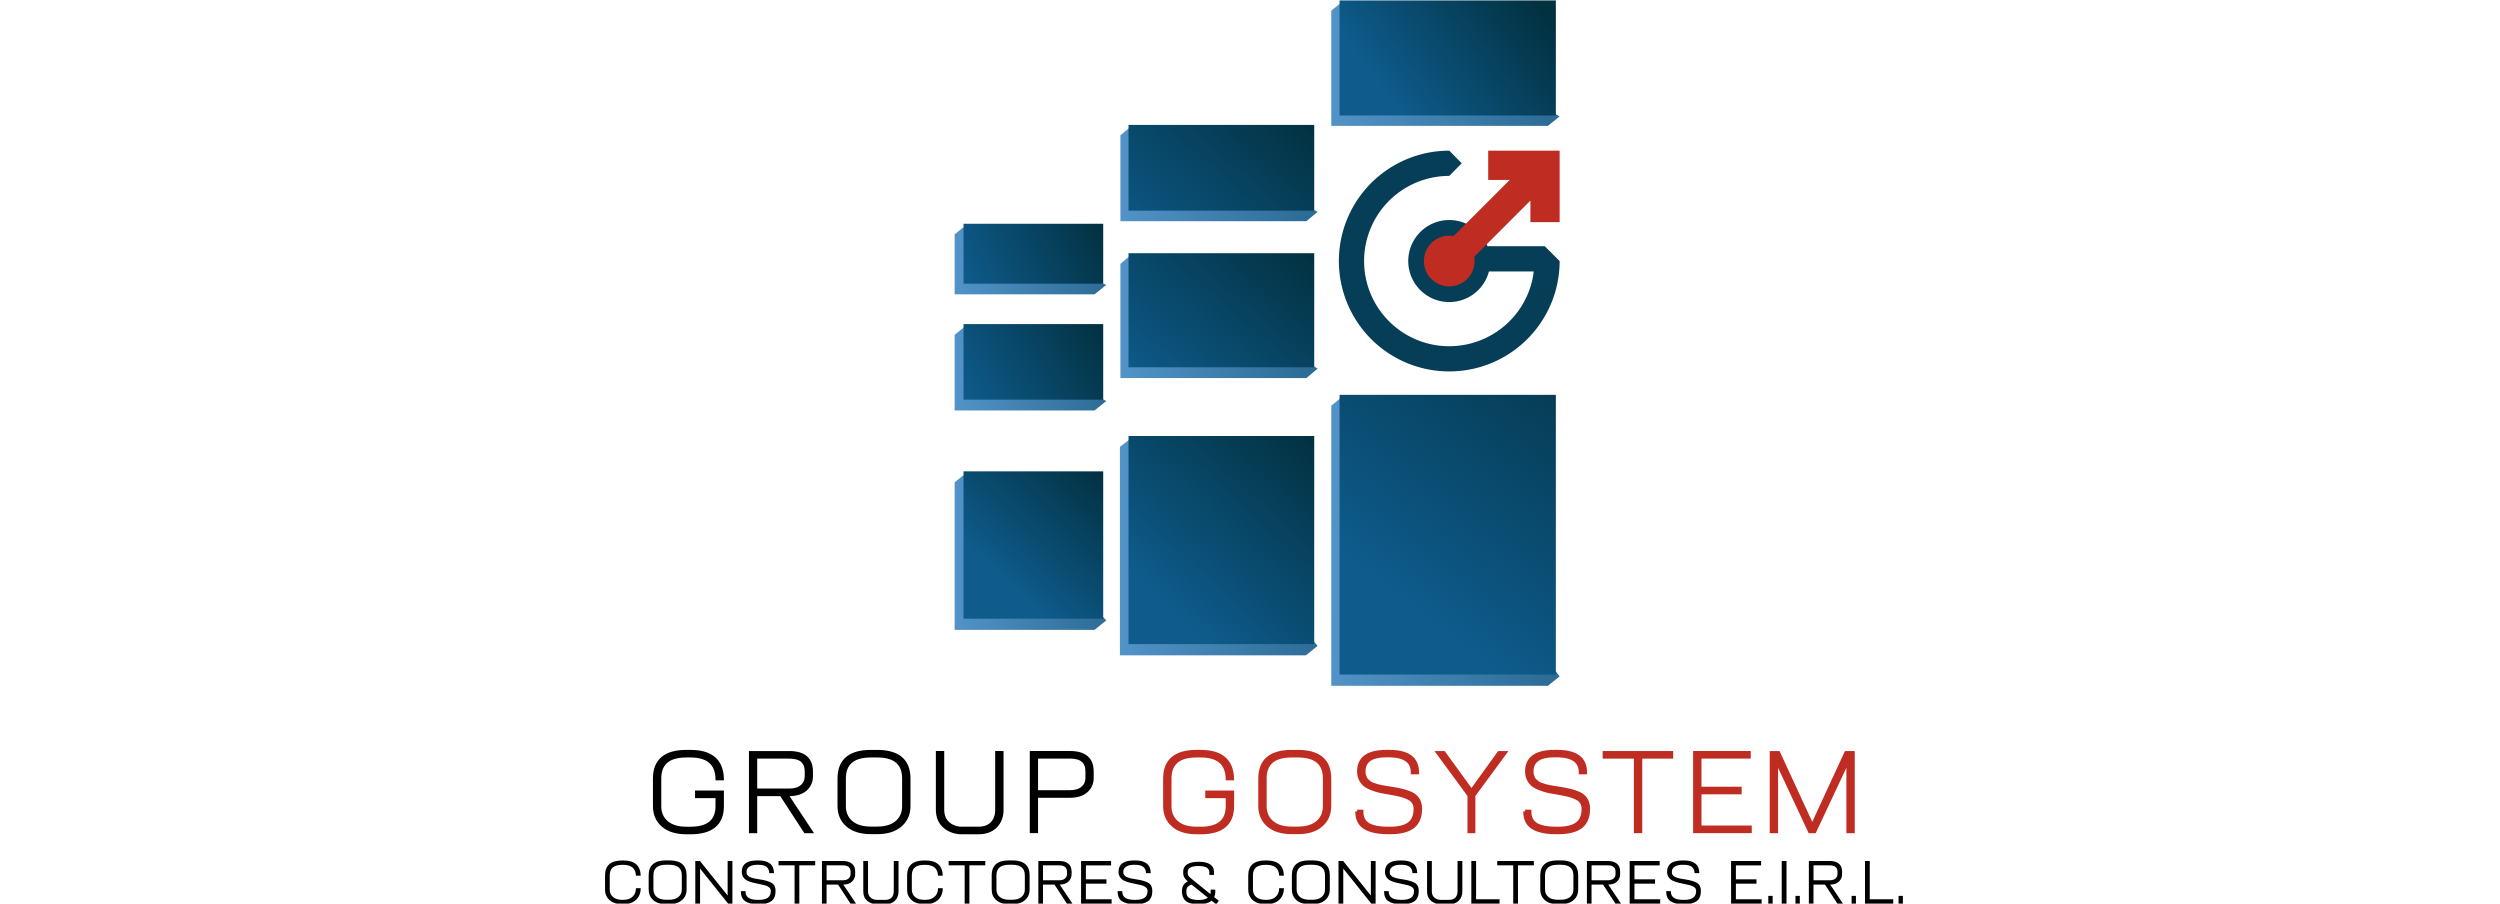 <?xml version="1.0" encoding="UTF-8" standalone="no"?>
<!-- Created with Inkscape (http://www.inkscape.org/) -->

<svg
   width="87.842mm"
   height="31.75mm"
   viewBox="0 0 87.842 31.75"
   version="1.1"
   id="svg5"
   inkscape:version="1.1 (c68e22c387, 2021-05-23)"
   sodipodi:docname="Logo counter - 332x120.svg"
   inkscape:export-filename="D:\BROCHURE\Feria Virtual\Logo counter - 332x120.png"
   inkscape:export-xdpi="96"
   inkscape:export-ydpi="96"
   xmlns:inkscape="http://www.inkscape.org/namespaces/inkscape"
   xmlns:sodipodi="http://sodipodi.sourceforge.net/DTD/sodipodi-0.dtd"
   xmlns:xlink="http://www.w3.org/1999/xlink"
   xmlns="http://www.w3.org/2000/svg"
   xmlns:svg="http://www.w3.org/2000/svg">
  <sodipodi:namedview
     id="namedview7"
     pagecolor="#ffffff"
     bordercolor="#666666"
     borderopacity="1.0"
     inkscape:pageshadow="2"
     inkscape:pageopacity="0.0"
     inkscape:pagecheckerboard="0"
     inkscape:document-units="mm"
     showgrid="false"
     inkscape:zoom="2"
     inkscape:cx="167"
     inkscape:cy="99.75"
     inkscape:window-width="1366"
     inkscape:window-height="705"
     inkscape:window-x="-8"
     inkscape:window-y="-8"
     inkscape:window-maximized="1"
     inkscape:current-layer="layer1"
     showguides="true"
     inkscape:guide-bbox="true" />
  <defs
     id="defs2">
    <linearGradient
       y2="29.245"
       x2="77.509"
       y1="29.245"
       x1="71.499"
       gradientTransform="scale(3.78)"
       gradientUnits="userSpaceOnUse"
       id="linearGradient2064"
       xlink:href="#linearGradient1058"
       inkscape:collect="always" />
    <linearGradient
       id="linearGradient1058"
       inkscape:collect="always">
      <stop
         id="stop1054"
         offset="0"
         style="stop-color:#5293c8;stop-opacity:1" />
      <stop
         id="stop1056"
         offset="1"
         style="stop-color:#2d6c96;stop-opacity:1" />
    </linearGradient>
    <linearGradient
       y2="30.248"
       x2="71.964"
       y1="27.868"
       x1="77.509"
       gradientUnits="userSpaceOnUse"
       id="linearGradient2066"
       xlink:href="#linearGradient1002"
       inkscape:collect="always" />
    <linearGradient
       id="linearGradient1002"
       inkscape:collect="always">
      <stop
         id="stop998"
         offset="0"
         style="stop-color:#023140;stop-opacity:1;" />
      <stop
         id="stop1000"
         offset="1"
         style="stop-color:#0e5b8c;stop-opacity:1" />
    </linearGradient>
    <linearGradient
       y2="33.538"
       x2="77.509"
       y1="33.538"
       x1="71.499"
       gradientTransform="scale(3.78)"
       gradientUnits="userSpaceOnUse"
       id="linearGradient2068"
       xlink:href="#linearGradient1058"
       inkscape:collect="always" />
    <linearGradient
       y2="34.851"
       x2="71.964"
       y1="31.851"
       x1="77.509"
       gradientUnits="userSpaceOnUse"
       id="linearGradient2071"
       xlink:href="#linearGradient1002"
       inkscape:collect="always" />
    <linearGradient
       y2="40.81"
       x2="77.509"
       y1="40.81"
       x1="71.499"
       gradientTransform="scale(3.78)"
       gradientUnits="userSpaceOnUse"
       id="linearGradient2073"
       xlink:href="#linearGradient1058"
       inkscape:collect="always" />
    <linearGradient
       y2="41.94"
       x2="73.498"
       y1="37.698"
       x1="77.509"
       gradientUnits="userSpaceOnUse"
       id="linearGradient2075"
       xlink:href="#linearGradient1002"
       inkscape:collect="always" />
    <linearGradient
       y2="21.66"
       x2="95.016"
       y1="21.66"
       x1="86.429"
       gradientTransform="scale(3.78)"
       gradientUnits="userSpaceOnUse"
       id="linearGradient2077"
       xlink:href="#linearGradient1058"
       inkscape:collect="always" />
    <linearGradient
       y2="23.53"
       x2="89.349"
       y1="19.376"
       x1="95.016"
       gradientUnits="userSpaceOnUse"
       id="linearGradient2079"
       xlink:href="#linearGradient1002"
       inkscape:collect="always" />
    <linearGradient
       y2="24.928"
       x2="95.016"
       y1="24.928"
       x1="86.429"
       gradientTransform="matrix(3.78,0,0,3.78,0,59.185)"
       gradientUnits="userSpaceOnUse"
       id="linearGradient2081"
       xlink:href="#linearGradient1058"
       inkscape:collect="always" />
    <linearGradient
       y2="26.9"
       x2="89.206"
       y1="15.859"
       x1="97.82"
       gradientUnits="userSpaceOnUse"
       id="linearGradient2083"
       xlink:href="#linearGradient1002"
       inkscape:collect="always" />
    <linearGradient
       y2="40.613"
       x2="85.908"
       y1="40.613"
       x1="78.07"
       gradientTransform="scale(3.78)"
       gradientUnits="userSpaceOnUse"
       id="linearGradient2085"
       xlink:href="#linearGradient1058"
       inkscape:collect="always" />
    <linearGradient
       y2="42.812"
       x2="79.897"
       y1="36.294"
       x1="85.908"
       gradientUnits="userSpaceOnUse"
       id="linearGradient2087"
       xlink:href="#linearGradient1002"
       inkscape:collect="always" />
    <linearGradient
       y2="29.095"
       x2="85.443"
       y1="29.095"
       x1="78.07"
       gradientTransform="scale(3.78)"
       gradientUnits="userSpaceOnUse"
       id="linearGradient2089"
       xlink:href="#linearGradient1058"
       inkscape:collect="always" />
    <linearGradient
       y2="30.511"
       x2="80.283"
       y1="23.943"
       x1="85.908"
       gradientTransform="translate(-0.02)"
       gradientUnits="userSpaceOnUse"
       id="linearGradient2091"
       xlink:href="#linearGradient1002"
       inkscape:collect="always" />
    <linearGradient
       y2="29.095"
       x2="85.443"
       y1="29.095"
       x1="78.07"
       gradientTransform="matrix(3.78,0,0,3.78,0,19.25)"
       gradientUnits="userSpaceOnUse"
       id="linearGradient2093"
       xlink:href="#linearGradient1058"
       inkscape:collect="always" />
    <linearGradient
       y2="30.511"
       x2="80.283"
       y1="23.943"
       x1="85.908"
       gradientTransform="translate(-0.02,5.093)"
       gradientUnits="userSpaceOnUse"
       id="linearGradient2095"
       xlink:href="#linearGradient1002"
       inkscape:collect="always" />
  </defs>
  <g
     inkscape:label="Capa 1"
     inkscape:groupmode="layer"
     id="layer1"
     transform="translate(112.517,-81.104)">
    <g
       transform="matrix(0.885,0,0,0.885,-422.318,42.904)"
       id="g2455"
       style="display:inline">
      <g
         id="g976-7"
         transform="translate(314.782,24.18)">
        <g
           style="font-style:normal;font-variant:normal;font-weight:normal;font-stretch:normal;font-size:4.444px;line-height:1.25;font-family:Vitro;-inkscape-font-specification:Vitro;letter-spacing:0.357px;fill:#000000;fill-opacity:1;stroke:#000001;stroke-width:0.15;stroke-miterlimit:4;stroke-dasharray:none;stroke-opacity:1"
           id="text1110-4"
           aria-label="GROUP">
          <path
             id="path928-3"
             style="font-style:normal;font-variant:normal;font-weight:normal;font-stretch:normal;font-family:Vitro;-inkscape-font-specification:Vitro;fill:#000000;fill-opacity:1;stroke:#000001;stroke-width:0.15;stroke-miterlimit:4;stroke-dasharray:none;stroke-opacity:1"
             d="m 63.758,50.597 h -0.813 v -0.151 h 0.996 v 0.542 q 0,1.044 -1.249,1.044 h -0.169 q -0.587,0 -0.92,-0.284 -0.329,-0.284 -0.329,-0.756 v -1.098 q 0,-1.062 1.249,-1.062 h 0.169 q 1.213,0 1.249,1.058 H 63.758 q -0.031,-0.907 -1.067,-0.907 h -0.169 q -1.067,0 -1.067,0.911 v 1.098 q 0,0.404 0.28,0.649 0.28,0.24 0.787,0.24 h 0.169 q 1.067,0 1.067,-0.893 z" />
          <path
             id="path930-6"
             style="font-style:normal;font-variant:normal;font-weight:normal;font-stretch:normal;font-family:Vitro;-inkscape-font-specification:Vitro;fill:#000000;fill-opacity:1;stroke:#000001;stroke-width:0.15;stroke-miterlimit:4;stroke-dasharray:none;stroke-opacity:1"
             d="m 66.482,50.517 0.973,1.471 h -0.204 l -0.956,-1.471 H 65.264 v 1.471 h -0.178 v -3.111 h 1.524 q 0.867,0 0.867,0.738 v 0.182 q 0,0.324 -0.231,0.524 -0.231,0.196 -0.636,0.196 z m 0.129,-1.489 H 65.264 v 1.338 h 1.347 q 0.329,0 0.507,-0.156 0.182,-0.156 0.182,-0.413 v -0.182 q 0,-0.587 -0.689,-0.587 z" />
          <path
             id="path932-63"
             style="font-style:normal;font-variant:normal;font-weight:normal;font-stretch:normal;font-family:Vitro;-inkscape-font-specification:Vitro;fill:#000000;fill-opacity:1;stroke:#000001;stroke-width:0.15;stroke-miterlimit:4;stroke-dasharray:none;stroke-opacity:1"
             d="m 69.851,48.832 h 0.249 q 1.249,0 1.249,1.062 v 1.093 q 0,0.471 -0.333,0.756 -0.329,0.284 -0.916,0.284 H 69.851 q -0.587,0 -0.92,-0.284 -0.329,-0.284 -0.329,-0.756 v -1.093 q 0,-1.062 1.249,-1.062 z m 0.249,0.151 H 69.851 q -1.067,0 -1.067,0.911 v 1.093 q 0,0.404 0.28,0.649 0.28,0.24 0.787,0.24 h 0.249 q 0.507,0 0.787,-0.24 0.28,-0.244 0.28,-0.649 v -1.093 q 0,-0.911 -1.067,-0.911 z" />
          <path
             id="path934-6"
             style="font-style:normal;font-variant:normal;font-weight:normal;font-stretch:normal;font-family:Vitro;-inkscape-font-specification:Vitro;fill:#000000;fill-opacity:1;stroke:#000001;stroke-width:0.15;stroke-miterlimit:4;stroke-dasharray:none;stroke-opacity:1"
             d="m 75.044,48.877 v 2.258 q 0,0.404 -0.249,0.653 -0.249,0.244 -0.671,0.244 h -0.653 q -0.404,0 -0.684,-0.236 -0.28,-0.24 -0.28,-0.662 v -2.258 h 0.182 v 2.258 q 0,0.347 0.222,0.547 0.227,0.2 0.56,0.2 h 0.653 q 0.347,0 0.542,-0.2 0.196,-0.204 0.196,-0.547 v -2.258 z" />
          <path
             id="path936-2"
             style="font-style:normal;font-variant:normal;font-weight:normal;font-stretch:normal;font-family:Vitro;-inkscape-font-specification:Vitro;fill:#000000;fill-opacity:1;stroke:#000001;stroke-width:0.15;stroke-miterlimit:4;stroke-dasharray:none;stroke-opacity:1"
             d="m 76.414,50.583 v 1.404 h -0.178 v -3.111 h 1.52 q 0.867,0 0.867,0.738 v 0.249 q 0,0.324 -0.231,0.524 -0.231,0.196 -0.636,0.196 z m 0,-1.556 v 1.404 h 1.342 q 0.329,0 0.507,-0.156 0.182,-0.156 0.182,-0.413 v -0.249 q 0,-0.587 -0.689,-0.587 z" />
        </g>
        <g
           style="font-style:normal;font-variant:normal;font-weight:normal;font-stretch:normal;font-size:4.444px;line-height:1.25;font-family:Vitro;-inkscape-font-specification:Vitro;letter-spacing:0.357px;fill:#bf2c21;fill-opacity:1;stroke:#bf2c21;stroke-width:0.15;stroke-miterlimit:4;stroke-dasharray:none;stroke-opacity:1"
           id="text885-8"
           aria-label="GOSYSTEM">
          <path
             id="path940-3"
             style="font-style:normal;font-variant:normal;font-weight:normal;font-stretch:normal;font-family:Vitro;-inkscape-font-specification:Vitro;fill:#bf2c21;fill-opacity:1;stroke:#bf2c21;stroke-width:0.15;stroke-miterlimit:4;stroke-dasharray:none;stroke-opacity:1"
             d="m 84.015,50.597 h -0.813 v -0.151 h 0.996 v 0.542 q 0,1.044 -1.249,1.044 H 82.779 q -0.587,0 -0.92,-0.284 -0.329,-0.284 -0.329,-0.756 v -1.098 q 0,-1.062 1.249,-1.062 h 0.169 q 1.213,0 1.249,1.058 h -0.182 q -0.031,-0.907 -1.067,-0.907 H 82.779 q -1.067,0 -1.067,0.911 v 1.098 q 0,0.404 0.28,0.649 0.28,0.24 0.787,0.24 h 0.169 q 1.067,0 1.067,-0.893 z" />
          <path
             id="path942-5"
             style="font-style:normal;font-variant:normal;font-weight:normal;font-stretch:normal;font-family:Vitro;-inkscape-font-specification:Vitro;fill:#bf2c21;fill-opacity:1;stroke:#bf2c21;stroke-width:0.15;stroke-miterlimit:4;stroke-dasharray:none;stroke-opacity:1"
             d="m 86.557,48.832 h 0.249 q 1.249,0 1.249,1.062 v 1.093 q 0,0.471 -0.333,0.756 -0.329,0.284 -0.916,0.284 h -0.249 q -0.587,0 -0.92,-0.284 -0.329,-0.284 -0.329,-0.756 v -1.093 q 0,-1.062 1.249,-1.062 z m 0.249,0.151 h -0.249 q -1.067,0 -1.067,0.911 v 1.093 q 0,0.404 0.28,0.649 0.28,0.24 0.787,0.24 h 0.249 q 0.507,0 0.787,-0.24 0.28,-0.244 0.28,-0.649 v -1.093 q 0,-0.911 -1.067,-0.911 z" />
          <path
             id="path944-0"
             style="font-style:normal;font-variant:normal;font-weight:normal;font-stretch:normal;font-family:Vitro;-inkscape-font-specification:Vitro;fill:#bf2c21;fill-opacity:1;stroke:#bf2c21;stroke-width:0.15;stroke-miterlimit:4;stroke-dasharray:none;stroke-opacity:1"
             d="m 89.158,51.205 h 0.173 q 0,0.36 0.262,0.52 0.262,0.156 0.769,0.156 h 0.107 q 0.507,0 0.756,-0.187 0.249,-0.187 0.249,-0.6 0,-0.151 -0.071,-0.258 -0.067,-0.111 -0.213,-0.178 -0.147,-0.071 -0.307,-0.111 -0.16,-0.044 -0.413,-0.084 -0.231,-0.036 -0.373,-0.067 -0.142,-0.031 -0.329,-0.098 -0.182,-0.067 -0.289,-0.147 -0.102,-0.084 -0.178,-0.222 -0.071,-0.142 -0.071,-0.32 0,-0.778 1.093,-0.778 h 0.116 q 1.102,0 1.102,0.822 h -0.178 q 0,-0.662 -0.924,-0.676 h -0.116 q -0.907,0 -0.907,0.631 0,0.084 0.018,0.16 0.022,0.071 0.049,0.124 0.027,0.053 0.084,0.102 0.062,0.049 0.102,0.084 0.044,0.031 0.138,0.062 0.098,0.031 0.147,0.049 0.053,0.013 0.173,0.04 0.124,0.022 0.178,0.031 0.053,0.009 0.196,0.031 0.249,0.04 0.404,0.076 0.16,0.036 0.316,0.098 0.16,0.062 0.244,0.142 0.089,0.076 0.142,0.2 0.053,0.12 0.053,0.284 0,0.489 -0.298,0.716 -0.298,0.222 -0.893,0.222 H 90.363 q -0.587,-0.004 -0.898,-0.196 -0.307,-0.191 -0.307,-0.631 z" />
          <path
             id="path946-0"
             style="font-style:normal;font-variant:normal;font-weight:normal;font-stretch:normal;font-family:Vitro;-inkscape-font-specification:Vitro;fill:#bf2c21;fill-opacity:1;stroke:#bf2c21;stroke-width:0.15;stroke-miterlimit:4;stroke-dasharray:none;stroke-opacity:1"
             d="m 93.777,51.988 h -0.164 v -1.427 l -1.236,-1.684 h 0.218 l 1.102,1.52 1.098,-1.52 h 0.222 l -1.24,1.684 z" />
          <path
             id="path948-1"
             style="font-style:normal;font-variant:normal;font-weight:normal;font-stretch:normal;font-family:Vitro;-inkscape-font-specification:Vitro;fill:#bf2c21;fill-opacity:1;stroke:#bf2c21;stroke-width:0.15;stroke-miterlimit:4;stroke-dasharray:none;stroke-opacity:1"
             d="m 95.828,51.205 h 0.173 q 0,0.36 0.262,0.52 0.262,0.156 0.769,0.156 h 0.107 q 0.507,0 0.756,-0.187 0.249,-0.187 0.249,-0.6 0,-0.151 -0.071,-0.258 -0.067,-0.111 -0.213,-0.178 -0.147,-0.071 -0.307,-0.111 -0.16,-0.044 -0.413,-0.084 -0.231,-0.036 -0.373,-0.067 -0.142,-0.031 -0.329,-0.098 -0.182,-0.067 -0.289,-0.147 -0.102,-0.084 -0.178,-0.222 -0.071,-0.142 -0.071,-0.32 0,-0.778 1.093,-0.778 h 0.116 q 1.102,0 1.102,0.822 h -0.178 q 0,-0.662 -0.924,-0.676 h -0.116 q -0.907,0 -0.907,0.631 0,0.084 0.018,0.16 0.022,0.071 0.049,0.124 0.027,0.053 0.084,0.102 0.062,0.049 0.102,0.084 0.044,0.031 0.138,0.062 0.098,0.031 0.147,0.049 0.053,0.013 0.173,0.04 0.124,0.022 0.178,0.031 0.053,0.009 0.196,0.031 0.249,0.04 0.404,0.076 0.16,0.036 0.316,0.098 0.16,0.062 0.244,0.142 0.089,0.076 0.142,0.2 0.053,0.12 0.053,0.284 0,0.489 -0.298,0.716 -0.298,0.222 -0.893,0.222 h -0.107 q -0.587,-0.004 -0.898,-0.196 -0.307,-0.191 -0.307,-0.631 z" />
          <path
             id="path950-3"
             style="font-style:normal;font-variant:normal;font-weight:normal;font-stretch:normal;font-family:Vitro;-inkscape-font-specification:Vitro;fill:#bf2c21;fill-opacity:1;stroke:#bf2c21;stroke-width:0.15;stroke-miterlimit:4;stroke-dasharray:none;stroke-opacity:1"
             d="m 100.402,51.988 h -0.182 v -2.96 h -1.24 v -0.151 h 2.649 v 0.151 h -1.227 z" />
          <path
             id="path952-6"
             style="font-style:normal;font-variant:normal;font-weight:normal;font-stretch:normal;font-family:Vitro;-inkscape-font-specification:Vitro;fill:#bf2c21;fill-opacity:1;stroke:#bf2c21;stroke-width:0.15;stroke-miterlimit:4;stroke-dasharray:none;stroke-opacity:1"
             d="m 104.35,50.294 v 0.151 h -1.596 v 1.391 h 1.996 v 0.151 h -2.178 v -3.111 h 2.138 v 0.151 h -1.956 v 1.267 z" />
          <path
             id="path954-5"
             style="font-style:normal;font-variant:normal;font-weight:normal;font-stretch:normal;font-family:Vitro;-inkscape-font-specification:Vitro;fill:#bf2c21;fill-opacity:1;stroke:#bf2c21;stroke-width:0.15;stroke-miterlimit:4;stroke-dasharray:none;stroke-opacity:1"
             d="m 108.572,48.877 h 0.267 v 3.111 h -0.182 v -2.858 l -1.342,2.858 h -0.182 l -1.338,-2.858 v 2.858 h -0.182 v -3.111 h 0.267 l 1.347,2.916 z" />
        </g>
      </g>
      <g
         aria-label="CONSTRUCTORES &amp; CONSULTORES E.I.R.L."
         id="text959-6"
         style="font-weight:500;font-size:2.417px;line-height:1.25;font-family:Vitro;-inkscape-font-specification:'Vitro Medium';letter-spacing:-0.008px;stroke-width:0.263">
        <path
           d="m 375.495,77.93 h -0.189 q -0.017,-0.43 -0.503,-0.43 h -0.036 q -0.247,0 -0.375,0.099 -0.126,0.099 -0.126,0.319 v 0.566 q 0,0.184 0.131,0.295 0.131,0.111 0.37,0.111 h 0.036 q 0.239,0 0.37,-0.126 0.133,-0.126 0.133,-0.336 h 0.189 q 0,0.288 -0.186,0.462 -0.184,0.172 -0.505,0.172 h -0.036 q -0.321,0 -0.505,-0.157 -0.184,-0.16 -0.184,-0.421 v -0.566 q 0,-0.592 0.689,-0.592 h 0.036 q 0.674,0 0.691,0.604 z"
           id="path869" />
        <path
           d="m 376.5,77.323 h 0.128 q 0.689,0 0.689,0.592 v 0.563 q 0,0.263 -0.184,0.423 -0.184,0.16 -0.505,0.16 h -0.128 q -0.324,0 -0.508,-0.16 -0.181,-0.16 -0.181,-0.423 v -0.563 q 0,-0.592 0.689,-0.592 z m 0.128,0.174 h -0.128 q -0.5,0 -0.5,0.418 v 0.563 q 0,0.186 0.131,0.297 0.133,0.111 0.37,0.111 h 0.128 q 0.237,0 0.367,-0.111 0.131,-0.111 0.131,-0.297 v -0.563 q 0,-0.418 -0.498,-0.418 z"
           id="path871" />
        <path
           d="m 379.136,79.039 h -0.172 l -1.112,-1.39 v 1.39 h -0.189 v -1.692 h 0.184 l 1.1,1.373 v -1.373 h 0.189 z"
           id="path873" />
        <path
           d="m 379.471,78.544 h 0.184 q 0,0.184 0.121,0.266 0.123,0.08 0.36,0.08 h 0.056 q 0.237,0 0.353,-0.085 0.116,-0.085 0.116,-0.271 0,-0.085 -0.065,-0.138 -0.063,-0.056 -0.164,-0.082 -0.102,-0.029 -0.225,-0.051 -0.121,-0.022 -0.244,-0.053 -0.123,-0.031 -0.225,-0.077 -0.102,-0.046 -0.167,-0.138 -0.063,-0.092 -0.063,-0.222 0,-0.447 0.609,-0.447 h 0.06 q 0.604,0 0.611,0.503 h -0.189 q -0.007,-0.331 -0.425,-0.331 h -0.058 q -0.189,0 -0.305,0.073 -0.114,0.073 -0.114,0.203 0,0.041 0.007,0.077 0.01,0.034 0.034,0.06 0.027,0.027 0.046,0.046 0.019,0.019 0.068,0.036 0.048,0.017 0.072,0.027 0.027,0.01 0.092,0.022 0.068,0.012 0.092,0.017 0.027,0.005 0.106,0.017 0.336,0.051 0.486,0.145 0.15,0.092 0.15,0.314 0,0.278 -0.164,0.404 -0.164,0.123 -0.495,0.123 h -0.056 q -0.324,-0.002 -0.495,-0.121 -0.169,-0.118 -0.169,-0.396 z"
           id="path875" />
        <path
           d="m 381.793,79.039 h -0.189 v -1.518 h -0.636 v -0.174 h 1.455 v 0.174 h -0.631 z"
           id="path877" />
        <path
           d="m 383.54,78.285 0.503,0.754 h -0.22 l -0.491,-0.754 h -0.457 v 0.754 h -0.184 v -1.692 h 0.829 q 0.232,0 0.36,0.106 0.131,0.104 0.131,0.321 v 0.092 q 0,0.176 -0.123,0.297 -0.123,0.121 -0.348,0.121 z m -0.019,-0.764 h -0.645 v 0.592 h 0.645 q 0.145,0 0.225,-0.068 0.082,-0.068 0.082,-0.179 v -0.092 q 0,-0.254 -0.307,-0.254 z"
           id="path879" />
        <path
           d="m 385.732,77.348 v 1.206 q 0,0.23 -0.143,0.37 -0.14,0.14 -0.377,0.14 h -0.336 q -0.227,0 -0.387,-0.135 -0.157,-0.135 -0.157,-0.375 v -1.206 h 0.189 v 1.206 q 0,0.157 0.102,0.247 0.102,0.089 0.254,0.089 h 0.336 q 0.155,0 0.242,-0.089 0.087,-0.092 0.087,-0.247 v -1.206 z"
           id="path881" />
        <path
           d="m 387.488,77.93 h -0.189 q -0.017,-0.43 -0.503,-0.43 h -0.036 q -0.247,0 -0.375,0.099 -0.126,0.099 -0.126,0.319 v 0.566 q 0,0.184 0.131,0.295 0.131,0.111 0.37,0.111 h 0.036 q 0.239,0 0.37,-0.126 0.133,-0.126 0.133,-0.336 h 0.189 q 0,0.288 -0.186,0.462 -0.184,0.172 -0.505,0.172 h -0.036 q -0.321,0 -0.505,-0.157 -0.184,-0.16 -0.184,-0.421 v -0.566 q 0,-0.592 0.689,-0.592 h 0.036 q 0.674,0 0.691,0.604 z"
           id="path883" />
        <path
           d="m 388.546,79.039 h -0.189 v -1.518 h -0.636 v -0.174 h 1.455 v 0.174 h -0.631 z"
           id="path885" />
        <path
           d="m 390.119,77.323 h 0.128 q 0.689,0 0.689,0.592 v 0.563 q 0,0.263 -0.184,0.423 -0.184,0.16 -0.505,0.16 h -0.128 q -0.324,0 -0.508,-0.16 -0.181,-0.16 -0.181,-0.423 v -0.563 q 0,-0.592 0.689,-0.592 z m 0.128,0.174 h -0.128 q -0.5,0 -0.5,0.418 v 0.563 q 0,0.186 0.131,0.297 0.133,0.111 0.37,0.111 h 0.128 q 0.237,0 0.367,-0.111 0.131,-0.111 0.131,-0.297 v -0.563 q 0,-0.418 -0.498,-0.418 z"
           id="path887" />
        <path
           d="m 392.132,78.285 0.503,0.754 h -0.22 l -0.491,-0.754 h -0.457 v 0.754 h -0.184 v -1.692 h 0.829 q 0.232,0 0.36,0.106 0.131,0.104 0.131,0.321 v 0.092 q 0,0.176 -0.123,0.297 -0.123,0.121 -0.348,0.121 z m -0.019,-0.764 h -0.645 v 0.592 h 0.645 q 0.145,0 0.225,-0.068 0.082,-0.068 0.082,-0.179 v -0.092 q 0,-0.254 -0.307,-0.254 z"
           id="path889" />
        <path
           d="m 393.987,78.075 v 0.174 h -0.817 v 0.619 h 1.022 v 0.172 h -1.213 v -1.692 h 1.192 v 0.174 h -1.001 v 0.553 z"
           id="path891" />
        <path
           d="m 394.429,78.544 h 0.184 q 0,0.184 0.121,0.266 0.123,0.08 0.36,0.08 h 0.056 q 0.237,0 0.353,-0.085 0.116,-0.085 0.116,-0.271 0,-0.085 -0.065,-0.138 -0.063,-0.056 -0.164,-0.082 -0.102,-0.029 -0.225,-0.051 -0.121,-0.022 -0.244,-0.053 -0.123,-0.031 -0.225,-0.077 -0.102,-0.046 -0.167,-0.138 -0.063,-0.092 -0.063,-0.222 0,-0.447 0.609,-0.447 h 0.06 q 0.604,0 0.611,0.503 h -0.189 q -0.007,-0.331 -0.425,-0.331 h -0.058 q -0.189,0 -0.305,0.073 -0.114,0.073 -0.114,0.203 0,0.041 0.007,0.077 0.01,0.034 0.034,0.06 0.027,0.027 0.046,0.046 0.019,0.019 0.068,0.036 0.048,0.017 0.072,0.027 0.027,0.01 0.092,0.022 0.068,0.012 0.092,0.017 0.027,0.005 0.106,0.017 0.336,0.051 0.486,0.145 0.15,0.092 0.15,0.314 0,0.278 -0.164,0.404 -0.164,0.123 -0.495,0.123 h -0.056 q -0.324,-0.002 -0.495,-0.121 -0.169,-0.118 -0.169,-0.396 z"
           id="path893" />
        <path
           d="m 398.447,78.926 -0.099,0.145 -0.189,-0.15 q -0.15,0.14 -0.512,0.14 -0.37,0 -0.517,-0.131 -0.147,-0.131 -0.147,-0.389 0,-0.271 0.234,-0.382 l -0.065,-0.063 q -0.118,-0.114 -0.118,-0.266 v -0.065 q 0,-0.184 0.155,-0.285 0.155,-0.102 0.459,-0.102 0.3,0 0.452,0.102 0.155,0.102 0.155,0.285 v 0.135 h -0.184 v -0.104 q 0,-0.249 -0.423,-0.249 -0.435,0 -0.435,0.234 v 0.051 q 0,0.077 0.056,0.138 0.058,0.058 0.346,0.288 0.21,0.169 0.353,0.285 l 0.143,0.116 q 0.012,-0.034 0.012,-0.085 v -0.092 h 0.184 v 0.126 q 0,0.073 -0.043,0.174 z m -1.286,-0.396 v 0.08 q 0,0.135 0.118,0.21 0.121,0.075 0.367,0.075 0.259,0 0.367,-0.092 l -0.645,-0.517 q -0.208,0.063 -0.208,0.244 z"
           id="path895" />
        <path
           d="m 401.032,77.93 h -0.189 q -0.017,-0.43 -0.503,-0.43 h -0.036 q -0.247,0 -0.375,0.099 -0.126,0.099 -0.126,0.319 v 0.566 q 0,0.184 0.131,0.295 0.131,0.111 0.37,0.111 h 0.036 q 0.239,0 0.37,-0.126 0.133,-0.126 0.133,-0.336 h 0.189 q 0,0.288 -0.186,0.462 -0.184,0.172 -0.505,0.172 h -0.036 q -0.321,0 -0.505,-0.157 -0.184,-0.16 -0.184,-0.421 v -0.566 q 0,-0.592 0.689,-0.592 h 0.036 q 0.674,0 0.691,0.604 z"
           id="path898" />
        <path
           d="m 402.037,77.323 h 0.128 q 0.689,0 0.689,0.592 v 0.563 q 0,0.263 -0.184,0.423 -0.184,0.16 -0.505,0.16 h -0.128 q -0.324,0 -0.508,-0.16 -0.181,-0.16 -0.181,-0.423 v -0.563 q 0,-0.592 0.689,-0.592 z m 0.128,0.174 h -0.128 q -0.5,0 -0.5,0.418 v 0.563 q 0,0.186 0.131,0.297 0.133,0.111 0.37,0.111 h 0.128 q 0.237,0 0.367,-0.111 0.131,-0.111 0.131,-0.297 v -0.563 q 0,-0.418 -0.498,-0.418 z"
           id="path900" />
        <path
           d="m 404.673,79.039 h -0.172 l -1.112,-1.39 v 1.39 h -0.189 v -1.692 h 0.184 l 1.1,1.373 v -1.373 h 0.189 z"
           id="path902" />
        <path
           d="m 405.008,78.544 h 0.184 q 0,0.184 0.121,0.266 0.123,0.08 0.36,0.08 h 0.056 q 0.237,0 0.353,-0.085 0.116,-0.085 0.116,-0.271 0,-0.085 -0.065,-0.138 -0.063,-0.056 -0.164,-0.082 -0.102,-0.029 -0.225,-0.051 -0.121,-0.022 -0.244,-0.053 -0.123,-0.031 -0.225,-0.077 -0.102,-0.046 -0.167,-0.138 -0.063,-0.092 -0.063,-0.222 0,-0.447 0.609,-0.447 h 0.06 q 0.604,0 0.611,0.503 h -0.189 q -0.007,-0.331 -0.425,-0.331 h -0.058 q -0.189,0 -0.305,0.073 -0.114,0.073 -0.114,0.203 0,0.041 0.007,0.077 0.01,0.034 0.034,0.06 0.027,0.027 0.046,0.046 0.019,0.019 0.068,0.036 0.048,0.017 0.072,0.027 0.027,0.01 0.092,0.022 0.068,0.012 0.092,0.017 0.027,0.005 0.106,0.017 0.336,0.051 0.486,0.145 0.15,0.092 0.15,0.314 0,0.278 -0.164,0.404 -0.164,0.123 -0.495,0.123 h -0.056 q -0.324,-0.002 -0.495,-0.121 -0.169,-0.118 -0.169,-0.396 z"
           id="path904" />
        <path
           d="m 408.116,77.348 v 1.206 q 0,0.23 -0.143,0.37 -0.14,0.14 -0.377,0.14 h -0.336 q -0.227,0 -0.387,-0.135 -0.157,-0.135 -0.157,-0.375 v -1.206 h 0.189 v 1.206 q 0,0.157 0.102,0.247 0.102,0.089 0.254,0.089 h 0.336 q 0.155,0 0.242,-0.089 0.087,-0.092 0.087,-0.247 v -1.206 z"
           id="path906" />
        <path
           d="m 409.594,78.868 v 0.172 h -1.121 v -1.692 h 0.189 v 1.52 z"
           id="path908" />
        <path
           d="m 410.326,79.039 h -0.189 v -1.518 h -0.636 v -0.174 h 1.455 v 0.174 h -0.631 z"
           id="path910" />
        <path
           d="m 411.899,77.323 h 0.128 q 0.689,0 0.689,0.592 v 0.563 q 0,0.263 -0.184,0.423 -0.184,0.16 -0.505,0.16 h -0.128 q -0.324,0 -0.508,-0.16 -0.181,-0.16 -0.181,-0.423 v -0.563 q 0,-0.592 0.689,-0.592 z m 0.128,0.174 h -0.128 q -0.5,0 -0.5,0.418 v 0.563 q 0,0.186 0.131,0.297 0.133,0.111 0.37,0.111 h 0.128 q 0.237,0 0.367,-0.111 0.131,-0.111 0.131,-0.297 v -0.563 q 0,-0.418 -0.498,-0.418 z"
           id="path912" />
        <path
           d="m 413.911,78.285 0.503,0.754 h -0.22 l -0.491,-0.754 h -0.457 v 0.754 h -0.184 v -1.692 h 0.829 q 0.232,0 0.36,0.106 0.131,0.104 0.131,0.321 v 0.092 q 0,0.176 -0.123,0.297 -0.123,0.121 -0.348,0.121 z m -0.019,-0.764 h -0.645 v 0.592 h 0.645 q 0.145,0 0.225,-0.068 0.082,-0.068 0.082,-0.179 v -0.092 q 0,-0.254 -0.307,-0.254 z"
           id="path914" />
        <path
           d="m 415.767,78.075 v 0.174 h -0.817 v 0.619 h 1.022 v 0.172 h -1.213 v -1.692 h 1.192 v 0.174 h -1.001 v 0.553 z"
           id="path917" />
        <path
           d="m 416.209,78.544 h 0.184 q 0,0.184 0.121,0.266 0.123,0.08 0.36,0.08 h 0.056 q 0.237,0 0.353,-0.085 0.116,-0.085 0.116,-0.271 0,-0.085 -0.065,-0.138 -0.063,-0.056 -0.164,-0.082 -0.102,-0.029 -0.225,-0.051 -0.121,-0.022 -0.244,-0.053 -0.123,-0.031 -0.225,-0.077 -0.102,-0.046 -0.167,-0.138 -0.063,-0.092 -0.063,-0.222 0,-0.447 0.609,-0.447 h 0.06 q 0.604,0 0.611,0.503 h -0.189 q -0.007,-0.331 -0.425,-0.331 h -0.058 q -0.189,0 -0.305,0.073 -0.114,0.073 -0.114,0.203 0,0.041 0.007,0.077 0.01,0.034 0.034,0.06 0.027,0.027 0.046,0.046 0.019,0.019 0.068,0.036 0.048,0.017 0.072,0.027 0.027,0.01 0.092,0.022 0.068,0.012 0.092,0.017 0.027,0.005 0.106,0.017 0.336,0.051 0.486,0.145 0.15,0.092 0.15,0.314 0,0.278 -0.164,0.404 -0.164,0.123 -0.495,0.123 h -0.056 q -0.324,-0.002 -0.495,-0.121 -0.169,-0.118 -0.169,-0.396 z"
           id="path919" />
        <path
           d="m 419.794,78.075 v 0.174 h -0.817 v 0.619 h 1.022 v 0.172 h -1.213 v -1.692 h 1.192 v 0.174 h -1.001 v 0.553 z"
           id="path921" />
        <path
           d="m 420.436,79.039 h -0.172 v -0.307 h 0.172 z"
           id="path923" />
        <path
           d="m 420.987,79.039 h -0.191 v -1.692 h 0.191 z"
           id="path925" />
        <path
           d="m 421.515,79.039 h -0.172 v -0.307 h 0.172 z"
           id="path927" />
        <path
           d="m 422.723,78.285 0.503,0.754 h -0.22 l -0.491,-0.754 h -0.457 v 0.754 h -0.184 v -1.692 h 0.829 q 0.232,0 0.36,0.106 0.131,0.104 0.131,0.321 v 0.092 q 0,0.176 -0.123,0.297 -0.123,0.121 -0.348,0.121 z m -0.019,-0.764 h -0.645 v 0.592 h 0.645 q 0.145,0 0.225,-0.068 0.082,-0.068 0.082,-0.179 v -0.092 q 0,-0.254 -0.307,-0.254 z"
           id="path929" />
        <path
           d="m 423.743,79.039 h -0.172 v -0.307 h 0.172 z"
           id="path931" />
        <path
           d="m 425.224,78.868 v 0.172 h -1.121 v -1.692 h 0.189 v 1.52 z"
           id="path933" />
        <path
           d="m 425.607,79.039 h -0.172 v -0.307 h 0.172 z"
           id="path935" />
      </g>
      <g
         id="g1518-0"
         transform="translate(316.348,24.18)">
        <g
           id="g1477-2">
          <g
             id="g1450-2">
            <path
               transform="scale(0.265)"
               d="m 271.988,105.328 -1.758,1.416 v 8.994 h 20.961 l 1.758,-1.416 -1.758,-0.754 v -6.824 h -15.902 z"
               style="fill:url(#linearGradient2064);fill-opacity:1;stroke:none;stroke-width:1px;stroke-linecap:butt;stroke-linejoin:miter;stroke-opacity:1"
               id="path935-2" />
            <g
               id="g1027-1">
              <g
                 id="g989-0">
                <path
                   id="path937-7"
                   style="fill:url(#linearGradient2066);fill-opacity:1;stroke:none;stroke-width:0.01;stroke-linejoin:round;stroke-miterlimit:4.75;paint-order:fill markers stroke"
                   d="m 71.964,27.868 h 5.546 v 2.379 h -5.546 z"
                   sodipodi:nodetypes="ccccc" />
              </g>
            </g>
          </g>
          <g
             id="g1455-8">
            <path
               transform="scale(0.265)"
               d="m 271.988,120.383 -1.758,1.416 v 11.336 h 20.961 l 1.758,-1.416 -1.758,-0.951 v -8.969 h -16.584 z"
               style="fill:url(#linearGradient2068);fill-opacity:1;stroke:none;stroke-width:1px;stroke-linecap:butt;stroke-linejoin:miter;stroke-opacity:1"
               id="path941-5" />
            <g
               id="g1022-0">
              <path
                 id="path943-0"
                 style="fill:url(#linearGradient2071);fill-opacity:1;stroke:none;stroke-width:0.01;stroke-linejoin:round;stroke-miterlimit:4.75;paint-order:fill markers stroke"
                 d="m 71.964,31.851 h 5.546 v 3 h -5.546 z"
                 sodipodi:nodetypes="ccccc" />
            </g>
          </g>
          <g
             id="g1461-6">
            <path
               transform="scale(0.265)"
               d="m 271.988,142.48 -1.758,1.416 v 22.107 h 20.961 l 1.758,-1.416 -1.758,-1.854 v -18.838 h -17.861 z"
               style="fill:url(#linearGradient2073);fill-opacity:1;stroke:none;stroke-width:1px;stroke-linecap:butt;stroke-linejoin:miter;stroke-opacity:1"
               id="path947-3" />
            <g
               id="g1018-0">
              <g
                 id="g986-0">
                <path
                   id="path949-7"
                   style="fill:url(#linearGradient2075);fill-opacity:1;stroke:none;stroke-width:0.01;stroke-linejoin:round;stroke-miterlimit:4.75;paint-order:fill markers stroke"
                   d="m 71.964,37.698 h 5.546 v 5.85 h -5.546 z"
                   sodipodi:nodetypes="ccccc" />
              </g>
            </g>
          </g>
        </g>
        <g
           id="g1413-9">
          <g
             id="g893-3">
            <g
               id="g887-3"
               style="fill:#7f4ac9;fill-opacity:1">
              <path
                 id="rect879-8"
                 style="opacity:1;fill:url(#linearGradient2077);fill-opacity:1;stroke:none;stroke-width:0.038;stroke-linejoin:round;stroke-miterlimit:4.75;paint-order:fill markers stroke"
                 d="m 328.418,71.816 -1.758,1.416 v 17.262 h 32.455 l 1.758,-1.416 -1.758,-0.936 V 73.232 h -28.035 z"
                 transform="scale(0.265)" />
            </g>
            <path
               id="rect877-4"
               style="opacity:1;fill:url(#linearGradient2079);stroke-width:0.01;stroke-linejoin:round;stroke-miterlimit:4.75;paint-order:fill markers stroke"
               d="m 86.894,19.001 h 8.587 v 4.568 h -8.587 z" />
          </g>
          <g
             transform="translate(0,15.659)"
             id="g903-7">
            <g
               style="fill:#7f4ac9;fill-opacity:1"
               id="g899-3">
              <path
                 id="rect895-3"
                 style="opacity:1;fill:url(#linearGradient2081);fill-opacity:1;stroke:none;stroke-width:0.038;stroke-linejoin:round;stroke-miterlimit:4.75;paint-order:fill markers stroke"
                 d="m 328.418,131 -1.758,1.416 v 0.002 41.969 h 32.455 l 1.758,-1.416 -1.758,-2.273 v -38.279 h -29.602 z"
                 transform="matrix(0.265,0,0,0.265,0,-15.659)" />
            </g>
            <path
               sodipodi:nodetypes="ccccc"
               d="m 86.894,19.001 h 8.587 v 11.105 h -8.587 z"
               style="opacity:1;fill:url(#linearGradient2083);fill-opacity:1;stroke:none;stroke-width:0.01;stroke-linejoin:round;stroke-miterlimit:4.75;paint-order:fill markers stroke"
               id="rect901-6" />
          </g>
          <g
             id="g1224-3"
             transform="translate(-0.311,0.028)">
            <path
               transform="scale(0.265)"
               d="m 345.51,94.104 c -6.684,-4e-6 -12.724,4.036 -15.281,10.211 -2.558,6.175 -1.138,13.299 3.588,18.025 4.726,4.726 11.845,6.138 18.02,3.58 6.175,-2.558 10.209,-8.59 10.209,-15.273 l -2.227,-2.225 h -8.58 a 6.146,6.146 0 0 0 -5.73,-3.926 6.146,6.146 0 0 0 -6.145,6.146 6.146,6.146 0 0 0 6.145,6.145 6.146,6.146 0 0 0 5.945,-4.584 h 6.707 c -0.024,0.2 -0.043,0.401 -0.076,0.598 -0.729,4.271 -3.597,7.929 -7.695,9.627 -4.773,1.977 -10.248,0.893 -13.9,-2.76 -3.653,-3.653 -4.744,-9.136 -2.768,-13.908 1.977,-4.773 6.623,-7.875 11.789,-7.875 l 1.871,-1.891 z"
               style="color:#000000;font-style:normal;font-variant:normal;font-weight:normal;font-stretch:normal;font-size:medium;line-height:normal;font-family:sans-serif;font-variant-ligatures:normal;font-variant-position:normal;font-variant-caps:normal;font-variant-numeric:normal;font-variant-alternates:normal;font-variant-east-asian:normal;font-feature-settings:normal;font-variation-settings:normal;text-indent:0;text-align:start;text-decoration:none;text-decoration-line:none;text-decoration-style:solid;text-decoration-color:#000000;letter-spacing:normal;word-spacing:normal;text-transform:none;writing-mode:lr-tb;direction:ltr;text-orientation:mixed;dominant-baseline:auto;baseline-shift:baseline;text-anchor:start;white-space:normal;shape-padding:0;shape-margin:0;inline-size:0;clip-rule:nonzero;display:inline;overflow:visible;visibility:visible;opacity:1;isolation:auto;mix-blend-mode:normal;color-interpolation:sRGB;color-interpolation-filters:linearRGB;solid-color:#000000;solid-opacity:1;vector-effect:none;fill:#063e58;fill-opacity:1;fill-rule:nonzero;stroke:none;stroke-width:3.78;stroke-linecap:butt;stroke-linejoin:round;stroke-miterlimit:4.75;stroke-dasharray:none;stroke-dashoffset:0;stroke-opacity:1;paint-order:fill markers stroke;color-rendering:auto;image-rendering:auto;shape-rendering:auto;text-rendering:auto;enable-background:accumulate;stop-color:#000000;stop-opacity:1"
               id="path1078-8" />
            <path
               transform="scale(0.265)"
               d="m 351.344,94.105 v 4.383 h 3.221 l -8.41,8.41 a 3.798,3.798 0 0 0 -0.646,-0.055 3.798,3.798 0 0 0 -3.797,3.799 3.798,3.798 0 0 0 3.797,3.797 3.798,3.798 0 0 0 3.799,-3.797 A 3.798,3.798 0 0 0 349.252,110 l 8.414,-8.414 v 3.223 h 4.381 v -6.32 -1.283 -3.1 h -3.1 -1.281 z"
               style="fill:#bf2c21;fill-opacity:1;stroke:none;stroke-width:4.671;stroke-linejoin:miter;stroke-miterlimit:4.75;stroke-dasharray:none;stroke-opacity:1;paint-order:fill markers stroke"
               id="path1084-0" />
          </g>
        </g>
        <g
           transform="translate(1.4566181e-4)"
           id="g1436-3">
          <g
             id="g1423-2">
            <path
               transform="scale(0.265)"
               d="m 296.826,137.174 -1.834,1.416 v 31.229 h 27.865 l 1.758,-1.416 -1.758,-1.975 v -27.838 h -24.771 z"
               style="fill:url(#linearGradient2085);fill-opacity:1;stroke:none;stroke-width:1px;stroke-linecap:butt;stroke-linejoin:miter;stroke-opacity:1"
               id="path929-4" />
            <g
               transform="translate(-0.02)"
               id="g1013-1">
              <g
                 id="g983-2">
                <path
                   sodipodi:nodetypes="ccccc"
                   d="m 78.535,36.294 h 7.373 v 8.262 h -7.373 z"
                   style="fill:url(#linearGradient2087);fill-opacity:1;stroke:none;stroke-width:0.01;stroke-linejoin:round;stroke-miterlimit:4.75;paint-order:fill markers stroke"
                   id="path931-6" />
              </g>
            </g>
          </g>
          <g
             id="g1393-7">
            <path
               transform="scale(0.265)"
               d="m 296.75,90.494 -1.682,1.416 V 104.779 h 27.865 l 1.682,-1.416 -1.682,-0.777 V 91.91 h -23.117 z"
               style="fill:url(#linearGradient2089);fill-opacity:1;stroke:none;stroke-width:0.038;stroke-linejoin:round;stroke-miterlimit:4.75;paint-order:fill markers stroke"
               id="path917-8" />
            <path
               id="path923-2"
               style="fill:url(#linearGradient2091);fill-opacity:1;stroke:none;stroke-width:0.01;stroke-linejoin:round;stroke-miterlimit:4.75;paint-order:fill markers stroke"
               d="m 78.515,23.943 h 7.373 v 3.405 h -7.373 z"
               sodipodi:nodetypes="ccccc" />
          </g>
          <g
             id="g1417-1">
            <path
               transform="scale(0.265)"
               d="m 296.75,109.744 -1.682,1.416 v 17.119 h 27.865 l 1.682,-1.416 -1.682,-1.033 v -14.67 h -23.879 z"
               style="fill:url(#linearGradient2093);fill-opacity:1;stroke:none;stroke-width:0.038;stroke-linejoin:round;stroke-miterlimit:4.75;paint-order:fill markers stroke"
               id="path1371-1" />
            <path
               sodipodi:nodetypes="ccccc"
               d="m 78.515,29.037 h 7.373 v 4.529 h -7.373 z"
               style="fill:url(#linearGradient2095);fill-opacity:1;stroke:none;stroke-width:0.01;stroke-linejoin:round;stroke-miterlimit:4.75;paint-order:fill markers stroke"
               id="path1375-1" />
          </g>
        </g>
      </g>
    </g>
  </g>
</svg>

